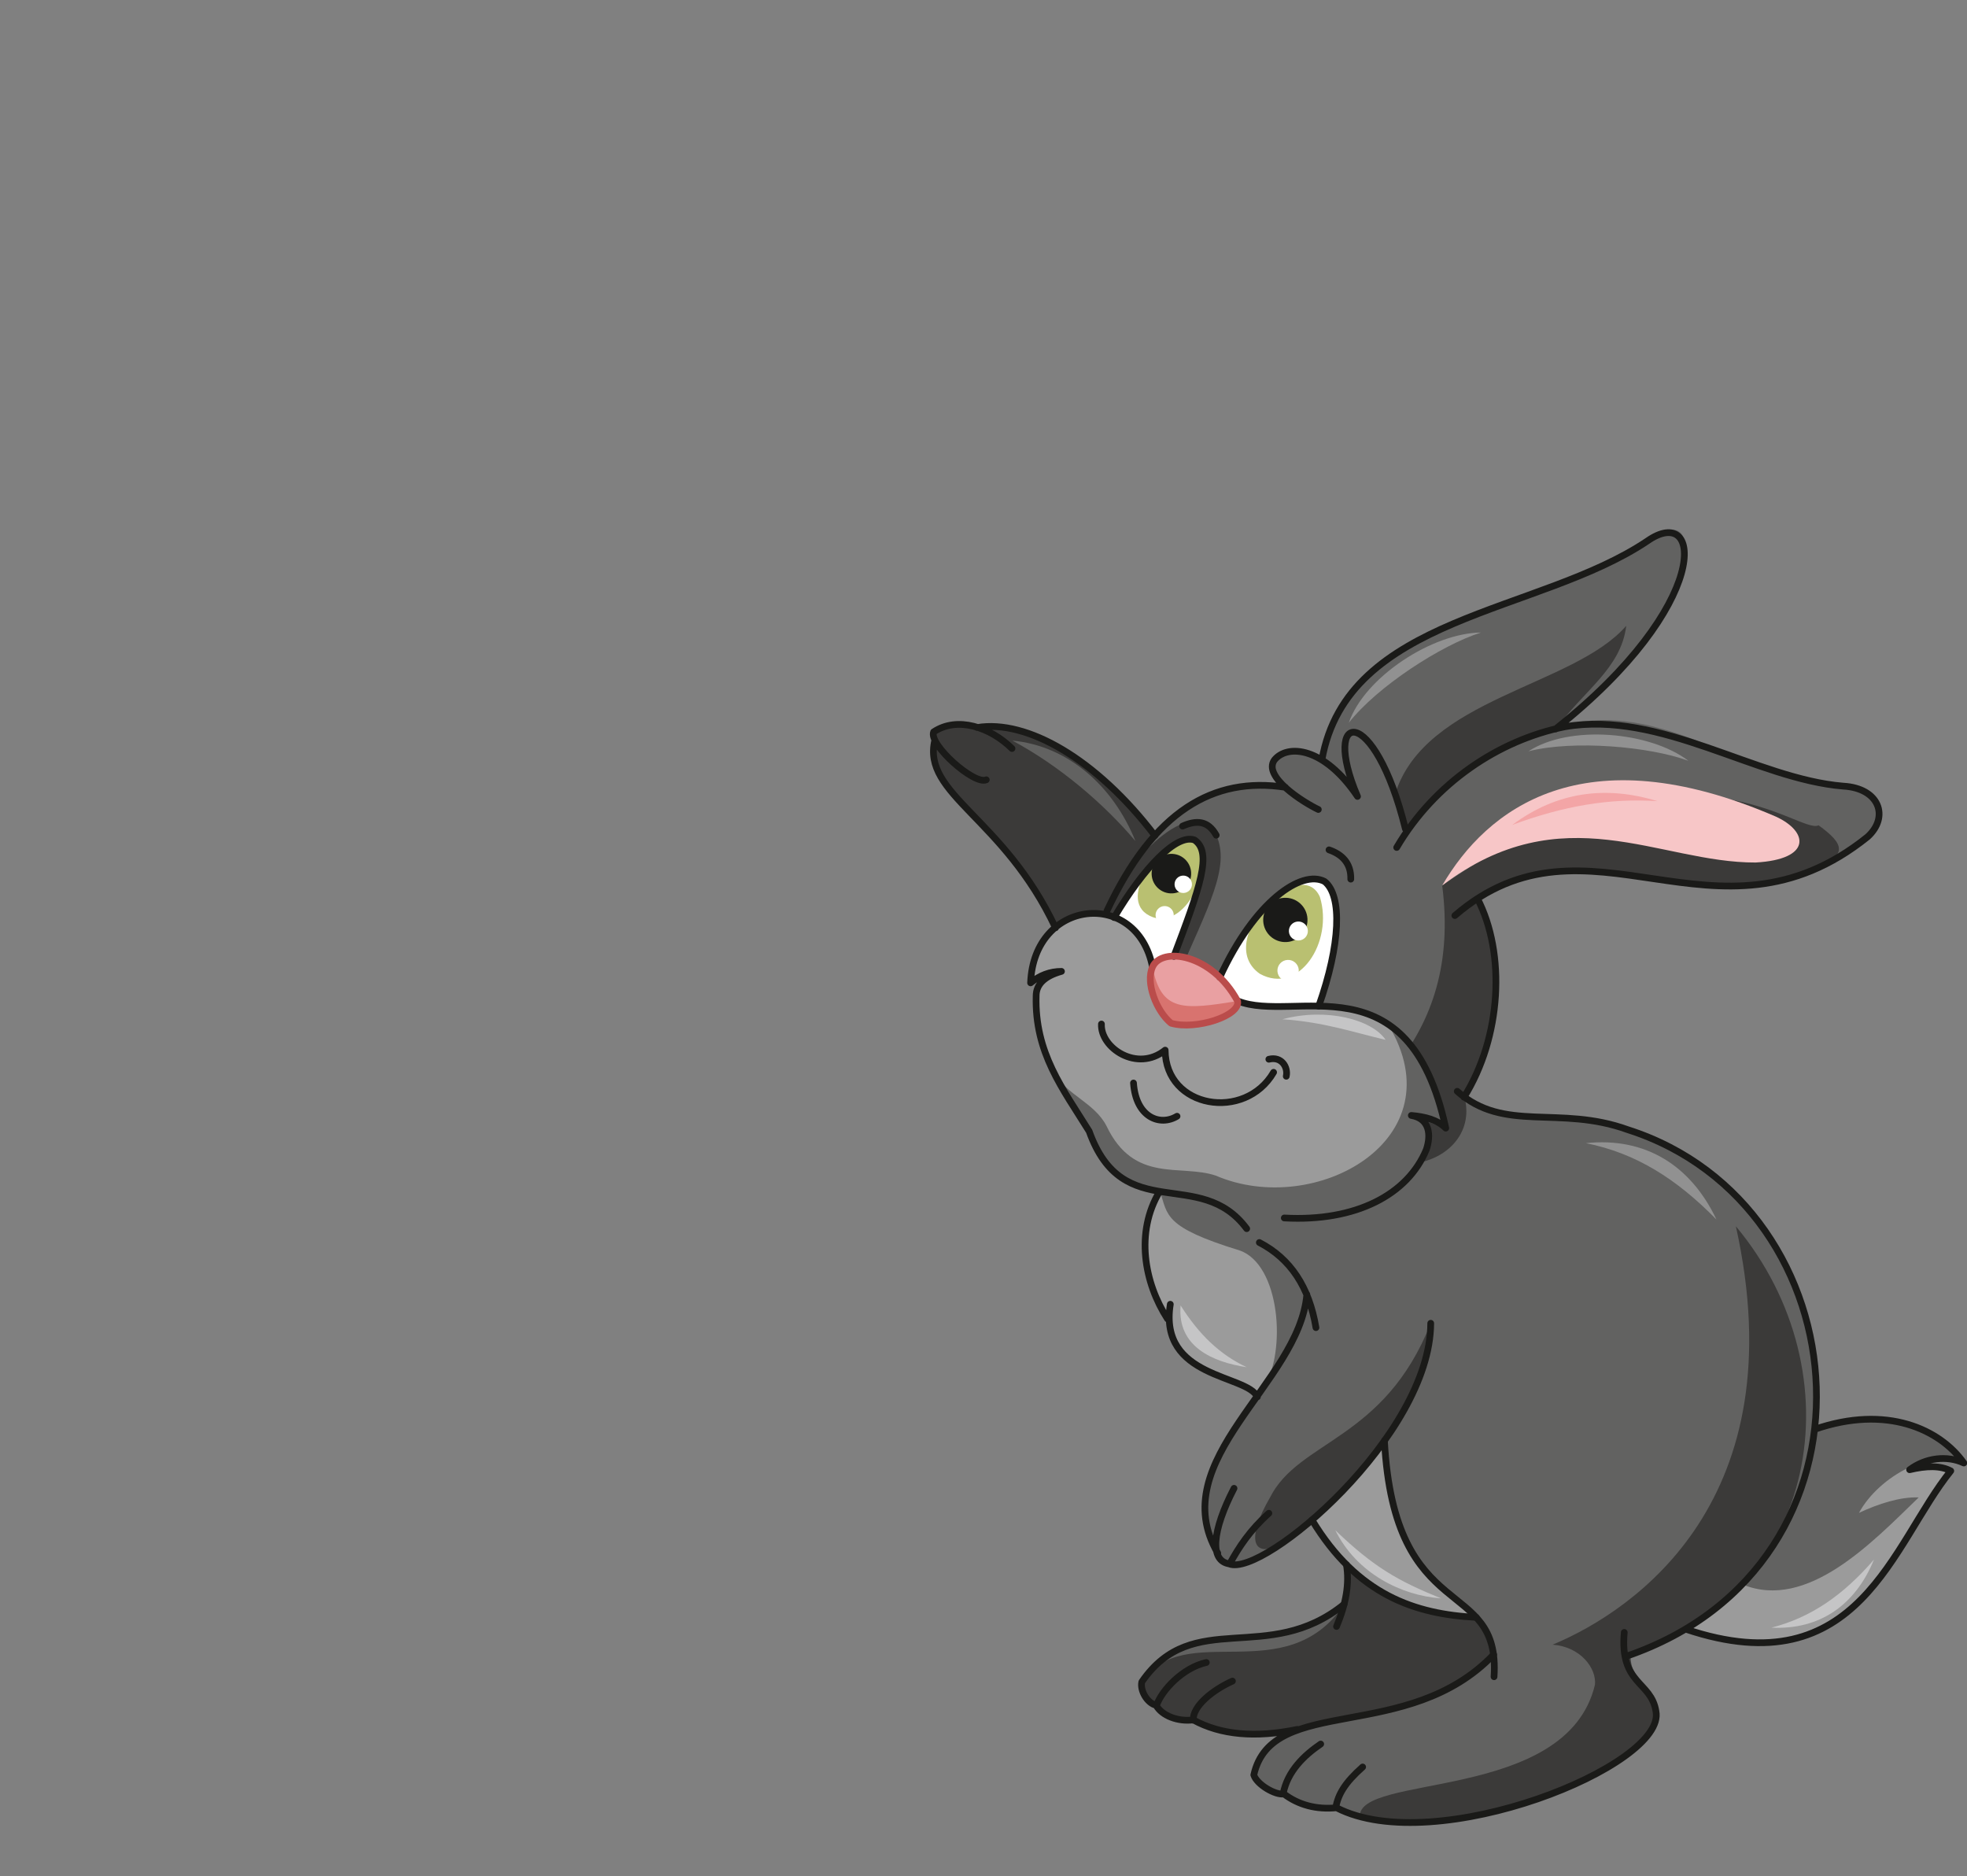 <?xml version="1.0" encoding="utf-8"?>
<!-- Generator: Adobe Illustrator 21.1.0, SVG Export Plug-In . SVG Version: 6.00 Build 0)  -->
<svg version="1.1" id="Layer_1" xmlns="http://www.w3.org/2000/svg" xmlns:xlink="http://www.w3.org/1999/xlink" x="0px" y="0px"
	 viewBox="0 0 497 474" style="enable-background:new 0 0 497 474;" xml:space="preserve">
<rect x="0" y="0" width="497" height="474" fill="#808080" stroke="none"/>
<style type="text/css">
	.st0{fill-rule:evenodd;clip-rule:evenodd;fill:#626261;}
	.st1{fill-rule:evenodd;clip-rule:evenodd;fill:#9B9B9B;}
	.st2{fill-rule:evenodd;clip-rule:evenodd;fill:#3B3A39;}
	.st3{fill-rule:evenodd;clip-rule:evenodd;fill:#F7C6C7;}
	.st4{fill-rule:evenodd;clip-rule:evenodd;fill:#FFFFFF;}
	.st5{fill-rule:evenodd;clip-rule:evenodd;fill:#B9C071;}
	.st6{fill:none;stroke:#1A1A18;stroke-width:1.699;stroke-linecap:round;stroke-linejoin:round;stroke-miterlimit:22.926;}
	.st7{fill-rule:evenodd;clip-rule:evenodd;fill:#E9A0A2;}
	.st8{fill-rule:evenodd;clip-rule:evenodd;fill:#D8736F;}
	.st9{fill-rule:evenodd;clip-rule:evenodd;fill:#1A1A18;}
	.st10{fill-rule:evenodd;clip-rule:evenodd;fill:#C5C5C6;}
	.st11{fill-rule:evenodd;clip-rule:evenodd;fill:#F3A5A6;}
	.st12{fill-rule:evenodd;clip-rule:evenodd;fill:#919191;}
	.st13{fill:none;stroke:#BA4C4B;stroke-width:1.699;stroke-linecap:round;stroke-linejoin:round;stroke-miterlimit:22.926;}
</style>
<path class="st0" d="M370,277.1c6.8,7.3,25.4,4.8,38,7.2c35.2,9.3,54.7,41.9,50.6,76.7c19.9-6.7,31.9,2.5,37.7,8.5
	c-4.4-1.1-10.2-2-13.7,1.7l5.3-0.8l5.2,1.1c-9.5,10.2-24.3,58.1-66.9,40l-15,6.9c0.6,2,0.3,3,1.4,4.6c1.4,2.2,4.1,5,5.4,7.3
	c9.9,10.4-50.3,41.2-80.2,26.4c-4.7,1-7.6,0.6-12-2.6c-4.7-1.5-7.7-3.4-8.9-5.7c1.2-3.5,2.1-7.4,9.1-11c-15.9,2.7-17.3-0.2-24.2-2.8
	c-4.4-0.1-7.8-1-9.4-3.7c-2.5-0.3-4.1-2.9-3.6-5.9c10.1-18.5,32.5-4,51.1-19.6l0.6-10.1l-8.7-11.3c-11.9,11-23.1,15-24.4,7.3
	c-8.9-20.1,9.4-35,12-40.6c4.4-6.7,9.8-13.5,11.1-23.7c-2.1-5.4-6.1-9.8-12-13.2c-3.2-3.5-8.4-11.9-25.3-12.9
	c-8.1,0.1-14.3-4-17.8-15.2c-6.5-10.4-15.1-20.8-13.4-34.2l3.4-4.9l0.2-1l-5,2.5c1.4-14.2,9.2-17.3,19.3-18.3
	c9.6-21.3,23.1-34.8,45.1-31.2c-6.7-6.5-0.2-12.7,9.2-6.9c5.3-37.8,67.5-41.5,82.2-55.3c6.6-4.3,10.4-3.7,9.2,5.6
	c-2.4,13-13.7,27-32.4,41.8c27.1-8.6,49.9,15.1,72.6,14.4c9.6,0.3,11.3,8.9,6.2,12.8c-34.3,27.8-69.7-3.5-98.6,15.6
	C380.9,244,379.8,260.7,370,277.1z"/>
<path class="st1" d="M426,411.5c20.3-9.9,32.3-34.6,32.5-50.5c18.2-6.3,31.7,0,37.7,8.5c-4.3-2-9.7-1.3-13.7,1.7
	c4.2-1,7.8-1.1,10.4,0.3C478.1,389.8,469.8,426.2,426,411.5z"/>
<path class="st2" d="M438.6,309.8c15.3,68.8-25.2,96.9-46.3,105.7c7,0.5,11.1,5.9,10.7,10.1c-7.1,29.9-60.4,22.3-59.4,33.5
	c30.8,6.8,84.8-16.9,74.1-28.7c-4.8-9-5.4-7.3-5.8-12.4C459.7,403.2,469.5,346.8,438.6,309.8z M373,408.6l3,4.5l1.3,4.9
	c-20.1,17.6-34.8,14.1-51.6,19.4c-10.6,2.2-18.7,1.3-24.2-2.8c-3.7,0.3-6.8-0.9-9.4-3.7l-3-2.1l-0.6-3.8
	c10.7-16.3,36.2,2.2,51.1-19.6c0.4-2.1,1.4-6.6,0.6-10.1L373,408.6z M361.5,334.3c-1,14.6-9.9,33.6-36.7,55.3
	c-8.8,4.9-9.9-1-3.9-11.3C328.2,363.8,349.8,363.9,361.5,334.3z M352.5,200.6l2.6,8.8c13.3-16.9,29.9-22.6,38-25.2
	c7-9.7,16.5-15.3,17.8-26.1C397.5,173.5,360.1,176.3,352.5,200.6z M370,277.1c2.2,8-3,14.8-11.3,16.6l-34,1.1l-38.7-27.4l-6.3-37.3
	c6.2-15.2,22.4-29.5,27.6-19.1c3.7,7.9-2.2,18.4-9.8,36l55.2,22.3c9.2-11.6,14.2-26,11.7-45.6c60.7-42,90-12.6,95.1-15.2
	c6.5,4.7,7.8,7.7-1.8,11.3c-35.5,13.4-52.1-12.2-84.4,7.2C381.3,244.2,379.4,260.9,370,277.1z"/>
<path class="st1" d="M331.5,384c2-2.7,6.7-6.3,8.3-8c3.6-3.7,3.9-4.5,10-12.1c0.6,29.8,11.9,33.8,23.2,44.7
	C353.7,408,340.5,398.5,331.5,384z"/>
<path class="st3" d="M364.4,223.7c11.2-19.2,35.5-38.5,84.3-17.4c8.3,3.8,9.1,10.8-5.1,11.6C419.2,218,394.9,200.6,364.4,223.7z"/>
<path class="st2" d="M266.7,234.4l13-4.3l12.1-19c-13.4-17.2-27.9-28.6-44.9-27.3c-3.6-1-7.2-0.6-11,1.2l0.3,2
	C232.9,200.6,253.6,206.4,266.7,234.4z"/>
<path class="st1" d="M324.3,307.8c8.4,7.9,9.9,17.4,8.3,27.6l-2.3-8.3c0.4,6.3-6.1,16.8-12.6,25.8c-7.7-8.4-22.8-4.9-22.7-19.7
	c-6.2-11.5-8.7-20.5-2-32.2c-8-0.9-13.3-6.1-17.8-15.2c-11.3-15.1-18.9-34.8-9.9-39.1l-4.8,1.6c0.2-19.3,24.2-26,30.8-4l21.5,8.6
	c14.2,5.7,43.2-11.1,52.5,32.1c-2.1-2.1-5.2-2.9-8.7-3.2c4.7,0.8,5,5,3.8,8.6C355.5,301.9,342.4,308.8,324.3,307.8z"/>
<path class="st4" d="M296.6,241.5l-5.4,2.8c-1-5.2-4.3-9.4-9.7-12.6c7.6-12.8,15.8-21.2,20.3-19.6
	C306.4,215.3,303.1,224.2,296.6,241.5z"/>
<path class="st5" d="M289.7,230.9c8.7,5.8,18-11.2,12-18.7C294.8,210.1,282.4,225.9,289.7,230.9z"/>
<path class="st4" d="M333.1,254.2l-10.5,0.1l-10-1.4l-4.5-6c8.8-19.2,20.7-27.3,26.5-24.2C339.1,226.4,338.6,238.6,333.1,254.2z"/>
<path class="st5" d="M318.3,246c9.9,5.5,18.7-8,15.2-19.4C328.6,215.5,306.4,237.6,318.3,246z"/>
<path class="st0" d="M365.1,285l-7.2-2.7c12.1,11.2-14.4,28.8-33.6,25.5c9.6,5.6,12.5,19.5,8.3,27.6l-2.3-8.3
	c-1.7,9.1-6,16.9-11.1,23.7c6-9.4,4.2-31.4-6-34.9c-19.2-5.9-18.1-8.9-20.1-14.9c-8-1.1-14.2-5.7-17.8-15.2l-8.8-14.6
	c3,5.4,10.1,7.4,13.1,13.3c7,14.6,18.7,9.5,27.6,12.5c25.1,10.8,61.1-9.1,43.6-38.1C358.8,264.5,362.5,275.7,365.1,285z
	 M458.5,361.1c12.4-2.4,25.3-7.8,37.7,8.5c-7.8-3.8-21.3,3.1-26.5,12.6c4.9-2.3,10.5-4.1,15.1-3.9c-11.7,11.3-28.1,28.7-44.5,22
	C450.4,388.9,454.3,378.5,458.5,361.1z"/>
<path class="st6" d="M291.2,244.3c-3.9-19.9-30-17.3-30.8,4c2.3-1.9,4.9-2.9,7.8-2.9c-4.3,1.2-6.4,3.3-6.4,6.2
	c-0.4,14.4,6.7,23.4,13.4,34.2c8.6,24,28,8.7,39.8,24.6 M318.2,313.9c7.9,4.1,12.6,11.3,14.3,21.5 M330.2,327
	c-1.9,22.5-36.3,41.8-22.5,65.4 M311.8,376c-5.5,10.6-6.3,18.4-1.1,19.1c2.3-4.2,5.1-8.5,9.9-12.8 M361.5,334.3
	c-0.1,28.4-42.2,64.2-50.9,60.8 M349.8,363.9c2.5,47.4,29.4,34,27.7,59.7 M340.2,395.3c0.8,4.7-0.1,9.9-2.5,15.6 M255.7,189.1
	c-5.5-5.4-13.8-8.2-19.8-4.2c-1.3,3.2,10.3,13.5,13.3,12.1 M236.2,187c-3.3,13.7,17.4,19.5,30.5,47.4 M295.7,329.5
	c-3,18.8,19.4,17.7,22,23.4 M293,301c-6.2,10.3-3.9,23.1,2,32.2 M291.8,211.1c-14.8-19.4-32.4-29.4-44.9-27.3 M312.8,252.9
	c14.2,5.7,43.2-11.1,52.5,32.1c-2.1-2.1-5.2-2.9-8.7-3.2c4.7,0.8,5,5,3.8,8.6c-4.7,11.4-17.8,18.3-35.9,17.3"/>
<path class="st7" d="M291.2,244.3c2.3-5.2,15-3.4,21.5,8.6c0.8,3.7-10.5,7.4-16.8,5.6C292.2,255.5,289.4,248.3,291.2,244.3z"/>
<path class="st8" d="M291.2,244.3c2.2,11.4,7.8,10.8,21.5,8.6c0.8,3.7-10.5,7.4-16.8,5.6C292.2,255.5,289.4,248.3,291.2,244.3z"/>
<path class="st6" d="M320.6,267.6c3.2-0.8,4.9,2,4.4,4.3 M286.4,273.6c0.6,8.7,6.7,11,11,8.4 M278.3,258.7c-0.3,6,9,12.3,16.1,6.6
	c0.1,14.8,20.2,18,27.4,5.6"/>
<ellipse transform="matrix(0.998 -5.621362e-02 5.621362e-02 0.998 -12.553 18.633)" class="st9" cx="324.9" cy="232.5" rx="5.6" ry="5.6"/>
<ellipse transform="matrix(0.998 -5.608139e-02 5.608139e-02 0.998 -12.682 18.778)" class="st4" cx="328.2" cy="235.3" rx="2.4" ry="2.4"/>
<ellipse transform="matrix(0.998 -5.631125e-02 5.631125e-02 0.998 -13.299 18.726)" class="st4" cx="325.6" cy="245.3" rx="2.7" ry="2.7"/>
<ellipse transform="matrix(0.998 -5.617173e-02 5.617173e-02 0.998 -12.53 16.9)" class="st4" cx="294.4" cy="231.3" rx="2.3" ry="2.3"/>
<ellipse transform="matrix(0.998 -5.624011e-02 5.624011e-02 0.998 -11.947 17)" class="st9" cx="296.1" cy="220.8" rx="5" ry="5"/>
<ellipse transform="matrix(0.998 -5.593658e-02 5.593658e-02 0.998 -12.031 17.078)" class="st4" cx="299.1" cy="223.5" rx="2.2" ry="2.2"/>
<path class="st6" d="M308.2,246.9c8.8-19.2,20.7-27.3,26.5-24.2c4.5,3.6,4,15.9-1.5,31.5 M281.5,231.8c7.6-12.8,15.8-21.2,20.3-19.6
	c4.6,3.1,1.4,12-5.2,29.4"/>
<path class="st6" d="M339.6,405.3c-19.3,15.6-38.1,0.7-51.1,19.6c-0.5,2.2,1.4,5.4,3.6,5.9c1.5,2.7,5.6,4.2,9.4,3.7
	c6.9,3.8,15.7,4.6,26.3,2.4 M304.8,420c-5.9,1.3-11.3,7-12.6,10.9 M311.4,424.7c-4.9,2.2-10.1,6.3-9.9,9.9 M333.7,440.6
	c-4.1,2.8-8.4,6.8-9.5,12.6 M344.3,446.4c-4.5,4-6.2,6.9-6.8,10.3 M377.4,418c-21.7,22.7-56,9.9-60.6,30.4c0.7,2.4,5.5,5.2,7.6,4.8
	c3.7,2.8,8.2,4,13.3,3.5c25,12.9,83.5-10.7,80.7-24.4c-1.2-7.6-9.2-6.7-8-19.9 M458.5,361.1c18.2-6.3,31.7,0,37.7,8.5
	c-4.3-2-9.7-1.3-13.7,1.7c4.2-1,7.8-1.1,10.4,0.3c-14.8,18.3-23.1,54.7-66.9,40 M279.7,230.1c11.8-25.2,26.9-34,45.1-31.2
	 M298.8,208.7c3.4-1.5,6.4-1.5,8.5,2.3 M335.8,214.7c3.2,1.1,5.6,3.3,5.5,7.4 M333.1,204.5c-3.8-1.8-14.1-8.3-11.1-12.5
	c3.3-4.1,12.6-3.3,21,9.2c-9.4-22,4.2-23.8,12.1,8.2 M334,192c6.4-36.5,54.8-36.9,82.2-55.3c14.1-9.9,16.6,16-23.2,47.5
	 M352.9,214.1c9.6-16.3,25.7-27.1,42.5-30.5c24.2-4.2,48.3,13.2,70.3,15c9.2,0.5,11.7,7.8,6.2,12.8c-38.4,30.9-70.5-9.2-104.3,19.9
	 M373.3,227c7.2,13.9,6.1,35-3.4,50.2 M368.2,275.7c11.9,10.6,25.7,3.4,43.1,9.7c59.8,19.1,67.3,109.8-0.3,133 M331.5,384
	c11.5,19,26.1,23.8,41.5,24.6"/>
<path class="st10" d="M315,345.4c-6.8-3.2-12-8.2-16.7-15.6C297.4,340.2,306.4,344.1,315,345.4z M447.6,411.2
	c10.1-2.6,18.2-8.3,25.9-17.2C468.8,405.5,459.8,411.8,447.6,411.2z M364.1,403.8c-10.8-4.4-16.9-7.8-26.7-17.2
	C342.8,397.5,354.1,403.1,364.1,403.8z M350.1,262.7c-8.5-2-15.6-4.5-26.1-5.2C335.2,254.5,346.7,257.6,350.1,262.7z"/>
<path class="st11" d="M418.8,202.4c-12.1-0.8-23.7,1.2-36.7,6C393.4,200,405.7,198.4,418.8,202.4z"/>
<path class="st0" d="M255.8,187.1c11.8,6.3,23.2,16,31.1,25.4C281.2,198.4,269.7,188.4,255.8,187.1z"/>
<path class="st12" d="M426.6,192.2c-9.8-3.6-29-5.3-40.4-2.4C396.6,183,416.9,184.8,426.6,192.2z M374.2,159.8
	c-9.9,3.1-26.2,13.6-33.4,22.8C344.8,171,362,159.9,374.2,159.8z M400.7,288.8c12.6,2.5,22.9,9,33,19.3
	C427.2,294.4,415.7,287.2,400.7,288.8z"/>
<path class="st13" d="M291.2,244.3c2.3-5.2,15-3.4,21.5,8.6c0.8,3.7-10.5,7.4-16.8,5.6C292.2,255.5,289.4,248.3,291.2,244.3z"/>
</svg>
